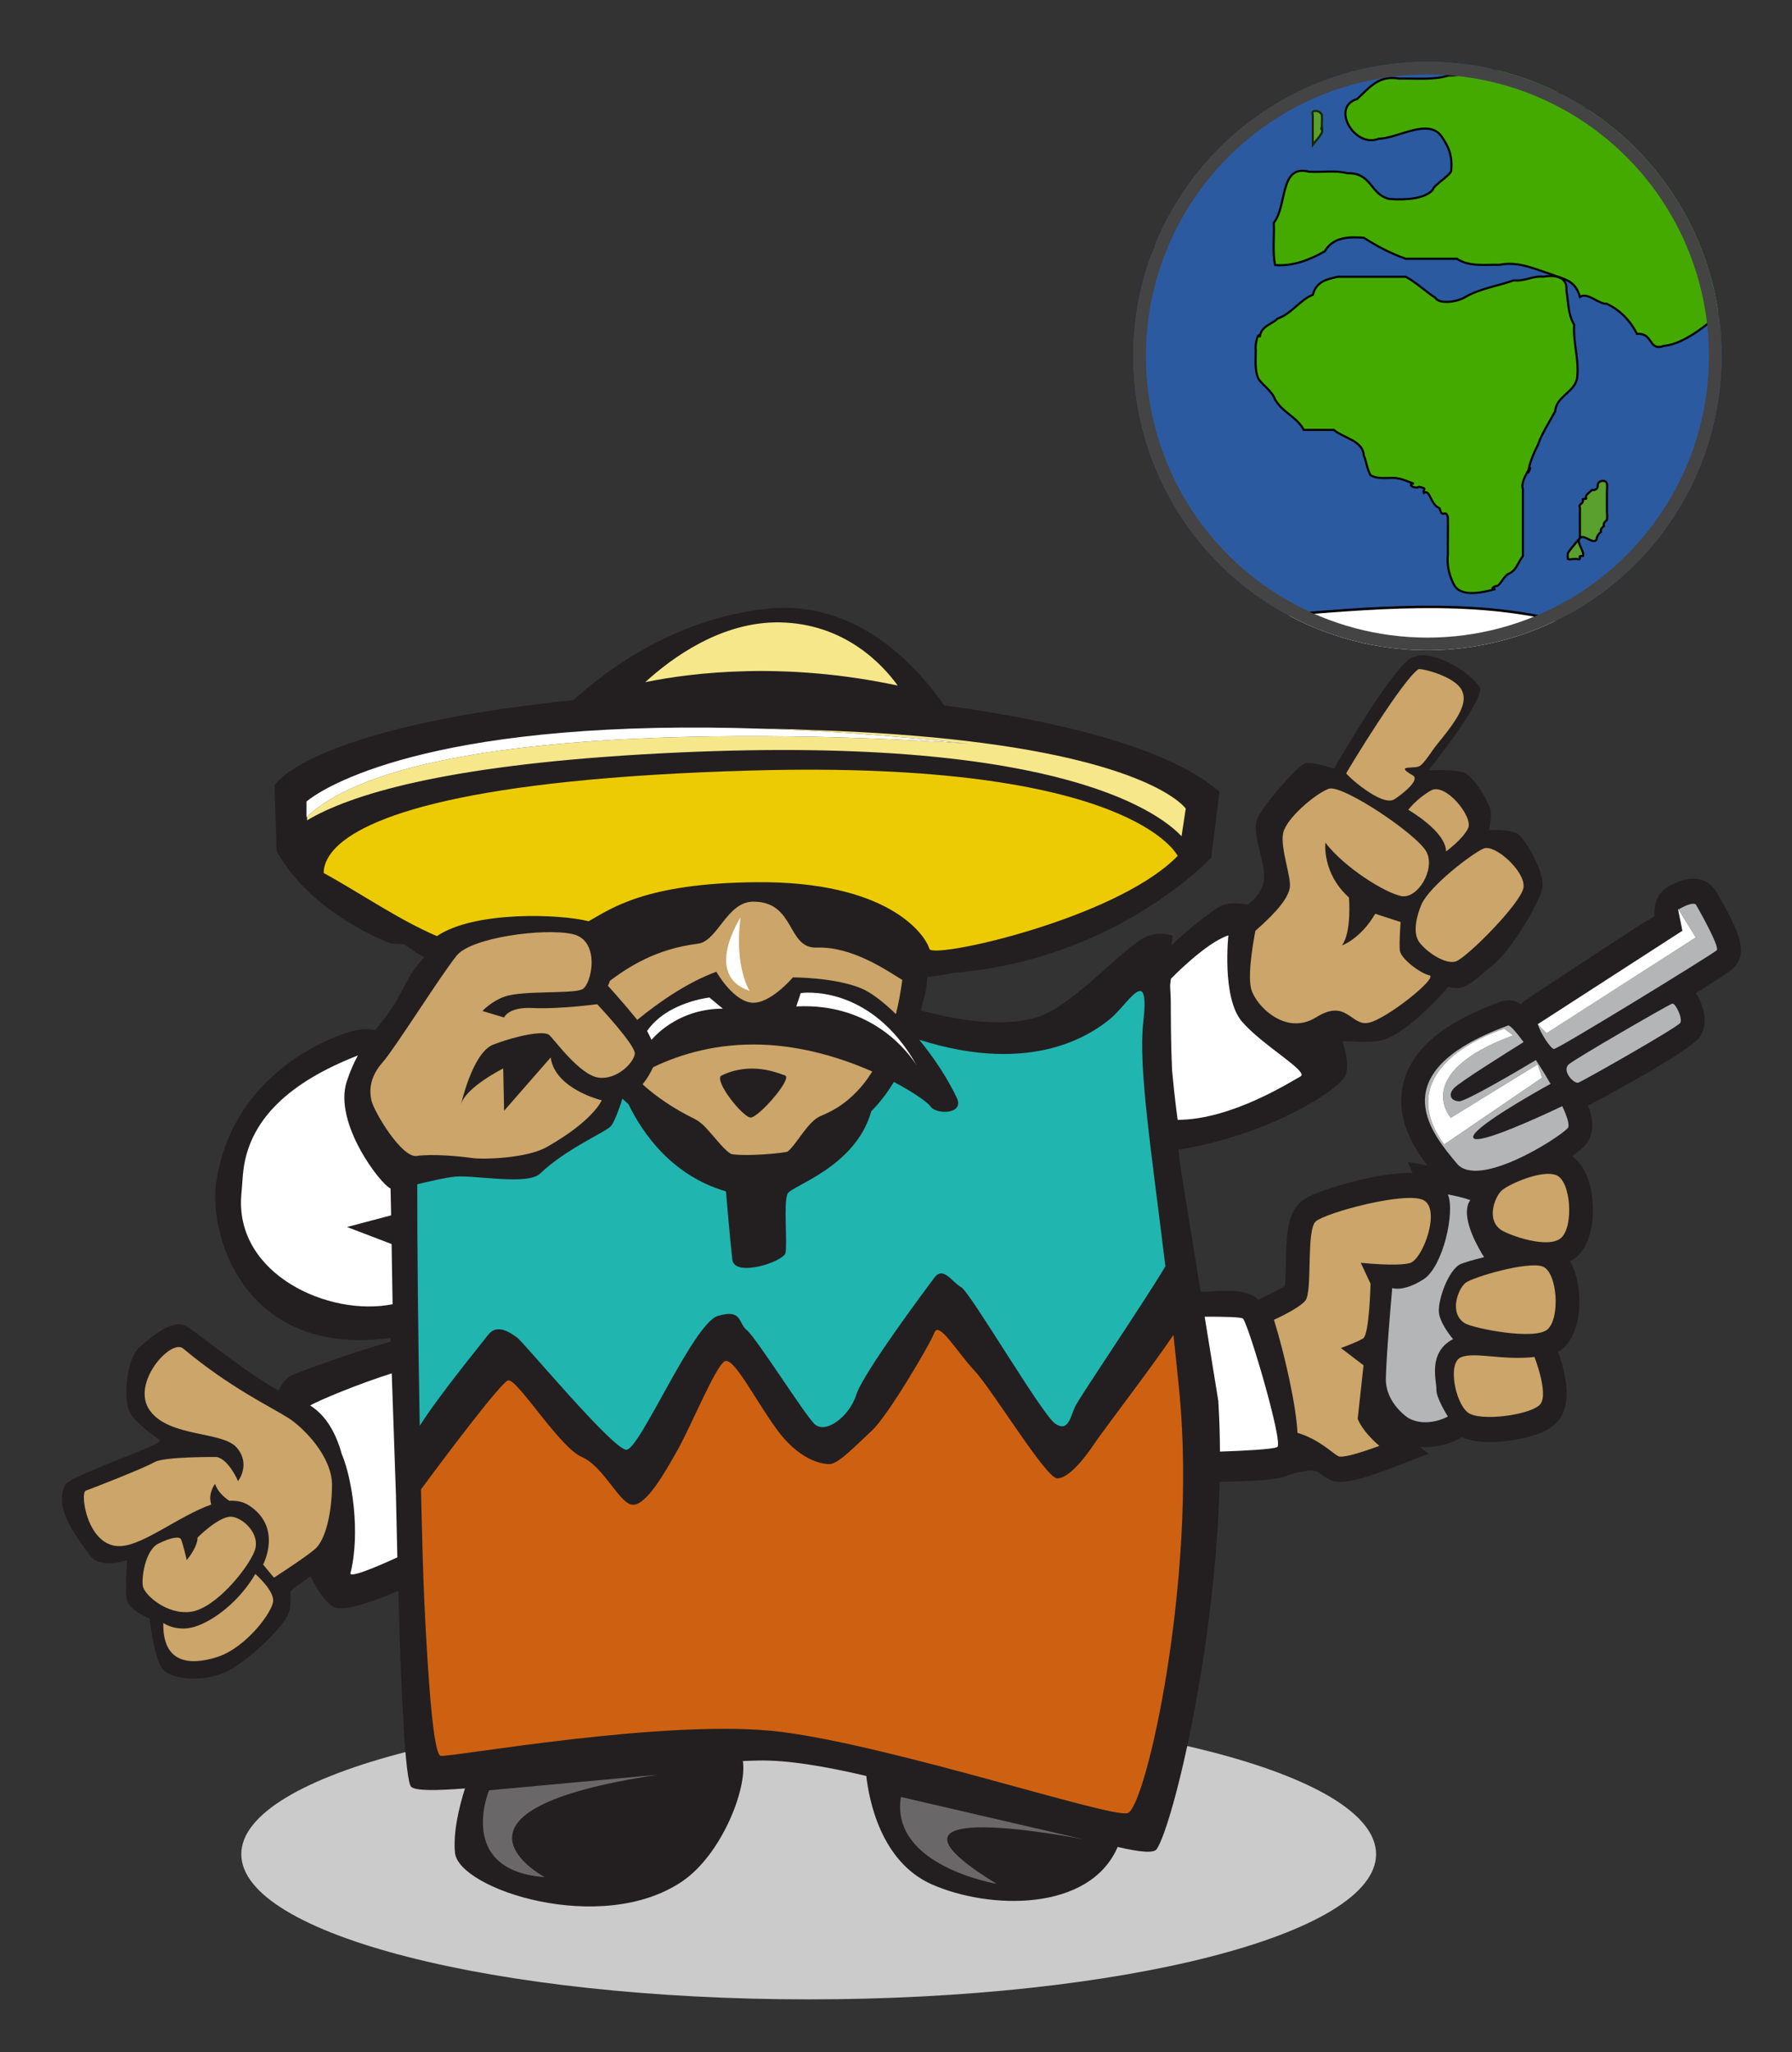 <?xml version="1.0" encoding="UTF-8" standalone="no"?>
<!-- Created with Inkscape (http://www.inkscape.org/) -->

<svg
   xmlns:dc="http://purl.org/dc/elements/1.1/"
   xmlns:cc="http://creativecommons.org/ns#"
   xmlns:rdf="http://www.w3.org/1999/02/22-rdf-syntax-ns#"
   xmlns:svg="http://www.w3.org/2000/svg"
   xmlns="http://www.w3.org/2000/svg"
   xmlns:sodipodi="http://sodipodi.sourceforge.net/DTD/sodipodi-0.dtd"
   xmlns:inkscape="http://www.inkscape.org/namespaces/inkscape"
   viewBox="0 0 145 166"
   version="1.1">
   <rect x="0" y="0" width="145" height="166" fill="#333333" stroke="none"/>
   <path
     d="m 65.434,138.251 c -25.355,0 -45.909,5.258 -45.909,11.742 0,6.486 20.554,11.745 45.909,11.745 25.356,0 45.911,-5.259 45.911,-11.745 0,-6.485 -20.555,-11.742 -45.911,-11.742"
     id="path3057"
     inkscape:connector-curvature="0"
     style="fill:#cccbcc;fill-opacity:1;fill-rule:nonzero;stroke:none" /><g
     id="g3037"
     transform="matrix(1.25,0,0,-1.25,-45.283,211.024)" /><path
     d="m 138.889,72.16 c -0.235,-0.419 -1.19,-1.719 -3.382,-0.699 -0.281,0.13 -0.517,0.268 -0.636,0.343 -0.935,0.599 -1.029,1.617 -1.001,2.295 -0.141,0.111 -0.28,0.216 -0.369,0.271 l -0.03,0.014 c -0.328,0.154 -1.228,0.695 -8.975,5.819 -0.569,0.376 -0.949,0.629 -1.019,0.674 -0.14,0.09 -0.274,0.21 -0.404,0.35 -0.489,-0.295 -1.032,-0.421 -1.666,-0.194 -0.746,0.271 -1.438,0.556 -2.067,0.85 -3.419,1.587 -5.325,3.533 -5.831,5.947 -0.559,2.656 0.806,4.916 1.979,6.445 l -1.574,-0.275 0.381,0.889 c -2.875,-0.1 -7.237,1.365 -8.143,1.786 -0.385,0.179 -0.67,0.354 -0.897,0.55 -1.116,0.965 -1.16,2.757 -1.21,5.026 -0.014,0.548 -0.031,1.314 -0.076,1.77 -0.24,0.158 -0.736,0.453 -1.655,0.88 l -0.495,0.23 c -0.701,-0.651 -1.749,-0.82 -3.987,-0.651 l -0.68,0.024 -1.623,-10.018 c -0.064,-0.509 -0.121,-1 -0.175,-1.481 6.651,-1.07 12.099,-4.23 13.335,-5.729 0.505,-0.608 0.326,-1.81 -0.068,-3.045 0.806,-0.03 1.49,0.133 2.781,0 2.276,-0.23 5.809,-4.418 5.809,-4.418 1.242,0.486 2.034,-0.495 3.57,-1.734 1.534,-1.236 3.64,-4.861 3.986,-6.103 0.343,-1.238 -1.224,-3.849 -1.81,-4.401 -0.584,-0.551 -2.471,-0.421 -2.471,-0.421 0,0 0.18,-0.907 0.145,-1.494 -0.033,-0.586 -1.363,-2.882 -2.199,-3.174 -0.836,-0.29 -2.84,-0.169 -2.84,-0.169 0,0 1.083,-1.353 2.148,-2.86 1.064,-1.508 2.11,-3.171 2.036,-3.791 -0.743,-1.325 -3.97,-3.18 -5.343,-2.524 -1.284,-0.024 -6.494,9.041 -6.494,9.041 0,0 -1.758,-0.613 -2.34,-0.427 -0.581,0.186 -3.322,3.261 -3.857,4.457 -0.534,1.196 0.709,3.555 0.527,4.986 -0.124,0.961 -0.841,1.63 -1.302,1.972 -0.875,-0.164 -1.775,-0.16 -2.304,0.176 -1.28,0.816 -2.768,2.061 -3.876,3.124 0.052,-0.466 0.094,-0.774 0.094,-0.774 0,0 -1.361,-0.552 -2.69,0.386 -2.336,1.653 -5.576,5.326 -8.248,6.189 -2.981,0.963 -7.218,0.071 -9.426,-0.527 0.263,-1.199 0.401,-1.216 0.516,-2.7 0.409,-0.044 1.15,-0.151 2.126,-0.346 13.182,-1.064 20.845,-9.316 20.845,-9.316 l 0.671,-5.336 c -4.282,-3.741 -13.821,-5.831 -22.277,-6.986 -2.42,-3.461 -7.269,-8.599 -14.422,-7.811 -7.378,0.814 -12.886,4.93 -15.579,7.385 -21.446,2.22 -24.181,6.879 -24.181,6.879 l 0.166,5.336 c 2.851,5.157 9.223,7.47 9.223,7.47 l 1.091,0.061 c 0.779,0.552 1.401,0.965 1.64,1.048 -1.185,1.288 -1.397,1.998 -2.224,3.462 -0.547,0.969 -1.149,1.684 -1.746,2.434 -0.326,-0.069 -0.723,-0.104 -1.209,-0.045 -1.561,0.185 -10.641,3.234 -11.731,12.894 -0.289,4.72 2.925,13.584 14.175,12.052 l 0.011,0.304 c -3.03,0.853 -7.481,2.45 -8.14,2.795 -0.319,0.165 -0.64,0.6 -0.936,1.161 -2.981,-1.666 -6.794,-4.881 -7.571,-5.263 -0.932,-0.463 -2.529,0.704 -3.681,1.772 -1.15,1.07 -1.218,4.119 -0.874,5.062 0.343,0.948 2.206,2.21 2.413,2.359 0.206,0.154 0.174,0.223 -0.845,0.685 -1.02,0.466 -6.381,2.43 -6.69,2.984 -1.064,1.924 1.115,4.491 1.962,5.706 0.849,1.219 3.031,0.411 3.031,0.411 0,0 -0.142,2.292 -0.036,3.151 0.104,0.859 1.863,1.595 1.863,1.595 0,0 0.314,2.916 0.941,3.934 0.629,1.014 3.28,1.219 5.096,0.425 1.814,-0.795 4.611,-3.554 5.095,-4.559 0.485,-1.01 0.126,-1.836 0.315,-2.071 0.08,-0.102 0.779,-0.61 1.555,-1.169 0.723,1.383 1.444,2.395 2.062,2.547 0.927,0.226 2.982,-0.474 5.053,-1.359 0.239,8.561 0.568,15.412 1.049,15.849 0.36,0.33 1.986,0.315 4.35,0.128 -0.468,1.472 -0.974,3.539 -0.81,5.206 0.291,2.947 11.865,6.758 18.398,2.305 3.171,-2.163 5.247,-7.459 4.897,-9.725 0.435,-0.021 0.864,-0.033 1.271,-0.043 2.33,-0.048 5.4,0.47 8.717,1.249 0.196,1.791 1.119,6.921 5.298,8.769 4.689,2.069 12.777,2.223 15.041,-3.027 1.774,0.417 2.938,0.535 3.171,0.164 1.361,-2.17 4.754,-16.294 5.081,-29.695 l 0.026,0 c 4.526,-0.095 5.082,-0.349 5.445,-0.517 0,0 1.962,-0.671 2.494,-0.268 0.304,0.231 0.54,0.41 0.818,0.549 0.504,0.255 1.201,0.604 4.793,-0.766 l 3.33,-1.271 -0.704,-0.562 c 1.284,0.119 2.359,-0.265 2.87,-0.504 0.199,-0.09 0.309,-0.155 0.309,-0.155 l 0.204,-0.122 c 2.029,0.869 5.444,0.101 6.589,-0.429 0.56,-0.264 0.983,-0.584 1.284,-0.981 1.065,-1.396 0.58,-3.693 -0.079,-5.498 0.115,-0.07 0.239,-0.13 0.336,-0.211 1.374,-1.167 1.551,-3.516 1.29,-5.174 -0.117,-0.762 -0.347,-1.396 -0.65,-1.935 0.16,-0.091 0.324,-0.176 0.459,-0.291 1.373,-1.169 1.551,-3.518 1.289,-5.178 -0.225,-1.41 -0.784,-2.447 -1.58,-3.039 0.45,-0.324 0.82,-0.625 1.031,-0.858 0.882,-0.98 0.621,-2.265 0.259,-3.23 l 0.036,-0.016 c 0.08,-0.037 8.336,-4.395 9.05,-5.592 0.741,-1.249 0.114,-2.74 -0.365,-3.493 1.611,-1.001 2.821,-1.788 3.05,-2.027 1.204,-1.281 0.505,-2.856 -1.381,-6.149"
     id="path3059"
     inkscape:connector-curvature="0"
     sodipodi:nodetypes="cccccccsccccccccccccccccccccccccccccsccccccccccccccccccccccccccccccccccccccccccccccccccccccccccccccccccccccccccccccccccccccc"
     style="fill:#231f20;fill-opacity:1;fill-rule:nonzero;stroke:none" /><path
     d="m 74.198,86.224 c 0.046,0.083 0.096,0.151 0.141,0.235 0,0 -0.046,-0.086 -0.141,-0.235"
     id="path3061"
     inkscape:connector-curvature="0"
     style="fill:#ffffff;fill-opacity:1;fill-rule:nonzero;stroke:none" /><path
     d="m 95.43,112.637 c -0.155,-1.612 -0.32,-3.151 -0.482,-4.649 -1.772,2.64 -5.633,7.655 -6.334,8.71 -0.902,1.356 -2.167,2.897 -3.069,2.897 -0.905,0 -5.24,-7.152 -6.684,-8.701 -1.449,-1.548 -2.891,-4.059 -3.254,-3.092 -0.363,0.969 -3.793,6.766 -5.059,7.928 -1.262,1.16 -2.708,2.709 -3.429,2.709 -0.724,0 -2.529,-0.384 -4.335,-2.9 -1.806,-2.515 -3.434,-5.804 -4.152,-5.415 -0.725,0.388 -2.711,5.219 -3.795,7.154 -1.083,1.937 -2.529,4.451 -3.615,4.451 -1.081,0 -2.344,-3.096 -4.152,-3.871 -1.806,-0.772 -5.237,-6.379 -5.96,-6.189 -0.581,0.155 -5.248,6.381 -7.045,8.809 0.084,3.765 0.174,7.005 0.266,8.986 0.333,7.086 0.765,12.376 1.311,12.569 0.549,0.193 18.441,-3.09 27.559,-1.934 9.114,1.157 26.574,6.959 28.034,6.576 1.459,-0.386 5.651,-18.953 4.195,-34.038"
     id="path3079"
     inkscape:connector-curvature="0"
     style="fill:#ce6111;fill-opacity:1;fill-rule:nonzero;stroke:none" /><path
     d="m 41.833,108.191 c 0.541,0.388 7.766,9.086 8.851,9.086 1.083,0 5.419,-10.248 7.406,-10.829 1.985,-0.581 1.624,0.581 2.346,1.16 0.724,0.582 4.515,6.576 5.419,7.54 0.902,0.968 2.89,-0.58 3.431,-2.32 0.54,-1.74 5.599,-8.51 6.321,-9.476 0.723,-0.966 1.445,0.389 2.166,0.774 0.724,0.388 6.505,10.253 7.589,11.023 1.084,0.776 1.262,-0.58 1.625,-1.351 0.36,-0.774 5.239,-7.93 7.225,-11.216 0.031,-0.055 0.059,-0.096 0.086,-0.144 -1.16,-9.508 -2.2,-16.129 -1.788,-19.776 0.547,-4.836 -1.274,-1.354 -2.736,-0.194 -1.345,1.07 -6.079,4.594 -15.391,1.644 1.181,1.446 2.28,3.1 3.038,4.702 0.642,1.361 -1.71,1.36 -2.138,0.683 -0.171,-0.271 -1.268,-1.084 -2.956,-1.975 -0.588,0.974 -1.212,1.756 -1.826,2.372 -1.274,4.543 -6.469,6.025 -6.773,6.666 -0.344,0.729 0,4.063 -0.171,4.794 -0.173,0.729 -4.129,2.008 -4.301,0.545 -0.171,-1.458 -0.516,-5.522 -0.516,-5.522 -4.402,-1.286 -6.758,-4.73 -7.884,-7.05 -0.169,-0.149 -0.33,-0.299 -0.49,-0.45 -0.145,0.45 -0.596,1.814 -0.93,2.214 -0.398,0.481 -3.616,1.818 -5.736,3.85 -1.004,0.962 -5.311,0.102 -6.85,0.241 -0.812,0.074 -2.022,0.369 -3.086,0.618 -0.011,4.574 0.072,12.385 0.2,19.535 1.689,-2.636 4.96,-6.59 5.522,-7.34 0.721,-0.964 1.806,-0.191 2.346,0.197"
     id="path3081"
     inkscape:connector-curvature="0"
     style="fill:#21b5b0;fill-opacity:1;fill-rule:nonzero;stroke:none" /><path
     d="m 44.075,151.852 c 0,0 -10.089,-5.405 9.186,-8.286 l -13.69,1.26 c 0,0 -2.703,6.486 4.504,7.026"
     id="path3083"
     inkscape:connector-curvature="0"
     style="fill:#696767;fill-opacity:1;fill-rule:nonzero;stroke:none" /><path
     d="m 80.643,152.392 c -12.069,-7.386 7.026,-3.601 7.026,-3.601 l -14.771,-3.425 c -0.9,5.584 7.745,7.026 7.745,7.026"
     id="path3085"
     inkscape:connector-curvature="0"
     style="fill:#696767;fill-opacity:1;fill-rule:nonzero;stroke:none" /><path
     d="m 20.659,127.327 c -1.11,1.895 -2.851,3.447 -4.54,4.14 -1.689,0.7 -2.904,-0.174 -2.904,-0.174 -0.07,3.215 2.071,3.486 4.38,2.745 2.306,-0.74 4.519,-3.685 4.51,-4.577 -0.01,-0.894 -1.446,-2.134 -1.446,-2.134"
     id="path3087"
     inkscape:connector-curvature="0"
     style="fill:#cba569;fill-opacity:1;fill-rule:nonzero;stroke:none" /><path
     d="m 15.424,130.387 c 1.974,-0.246 4.582,-3.431 5.162,-4.881 0.58,-1.449 -1.044,-2.829 -1.94,-2.812 -1.016,0.026 -2.66,1.684 -2.66,1.684 -0.005,0.818 -0.875,1.823 -0.875,1.823 0,0 -0.343,-1.461 -0.468,-1.686 -0.121,-0.231 -0.767,-0.171 -1.835,0.36 -1.065,0.531 -1.389,2.821 -1.238,3.475 0.147,0.655 1.877,2.286 3.853,2.039"
     id="path3089"
     inkscape:connector-curvature="0"
     style="fill:#cba569;fill-opacity:1;fill-rule:nonzero;stroke:none" /><path
     d="m 23.358,114.725 c -1.376,-0.886 -4.721,-2.444 -8.539,-5.638 -0.989,-0.83 -4.279,2.842 -2.688,5.025 1.589,2.186 5.881,1.645 7.035,3.005 1.153,1.357 0.094,2.695 0.094,2.695 0,0 -0.71,-1.702 -1.705,-1.948 0,0 -4.285,-0.045 -5.064,0.42 -0.78,0.46 -5.051,2.132 -5.549,2.302 -0.501,0.175 0.134,4.641 2.846,4.486 1.874,-0.11 4.781,-2.486 7.309,-3.36 -0.305,-0.891 0.304,-1.683 0.304,-1.683 0.199,0.64 0.749,1.106 1.149,1.376 0.579,-0.026 1.117,0.068 1.589,0.372 2.755,1.784 1.151,4.785 1.151,4.785 l 0.875,1.064 c 0,0 2.611,-1.683 3.336,-2.325 0.815,-0.72 1.345,-2.801 1.363,-5.153 0.015,-2.349 -2.336,-4.668 -3.506,-5.426"
     id="path3091"
     inkscape:connector-curvature="0"
     style="fill:#cba569;fill-opacity:1;fill-rule:nonzero;stroke:none" /><path
     d="m 27.664,117.661 c 0.006,0.014 0.016,0.024 0.022,0.04 0.786,1.903 1.498,6.228 0.674,9.552 -0.096,0.395 1.741,-0.329 3.792,-1.27 -0.041,-1.671 -0.08,-3.382 -0.116,-5.109 l -0.338,-9.775 c -2.462,0.765 -5.907,2.175 -6.601,2.599 1.311,0.818 2.115,2.297 2.566,3.963"
     id="path3093"
     inkscape:connector-curvature="0"
     style="fill:#ffffff;fill-opacity:1;fill-rule:nonzero;stroke:none" /><path
     d="m 115.017,73.169 c -0.307,0.713 -0.791,2.245 -0.161,3.069 0.631,0.825 2.083,1.778 2.92,1.544 0.841,-0.234 5.298,-4.704 5.495,-5.975 0.206,-1.27 -2.295,-3.541 -3.214,-3.167 -0.917,0.376 -4.397,3.041 -5.04,4.53"
     id="path3095"
     inkscape:connector-curvature="0"
     style="fill:#cba569;fill-opacity:1;fill-rule:nonzero;stroke:none" /><path
     d="m 117.007,68.875 c 0,0 1.361,-0.98 1.788,-1.885 0.429,-0.905 -1.845,-3.725 -3.018,-3.04 -1.183,0.685 -1.827,1.561 -1.827,1.561 0,0 3.035,1.726 3.058,3.364"
     id="path3097"
     inkscape:connector-curvature="0"
     style="fill:#cba569;fill-opacity:1;fill-rule:nonzero;stroke:none" /><path
     d="m 114.803,54.121 c -1.236,0.725 -5.789,8.241 -5.87,8.431 -0.045,0.096 2.86,2.754 3.89,2.107 0.548,-0.345 2.141,-1.559 1.493,-1.933 -1.55,-0.893 0.138,-0.489 0.564,-0.762 0.426,-0.273 0.965,-1.225 1.424,-1.78 1.835,-2.219 2.477,-3.397 1.958,-4.384 -0.519,-0.987 -2.799,-1.662 -3.457,-1.679 z"
     id="path3099"
     inkscape:connector-curvature="0"
     sodipodi:nodetypes="ccssscsc"
     style="fill:#cba569;fill-opacity:1;fill-rule:nonzero;stroke:none" /><path
     d="m 94.839,86.582 c 0.201,2.24 0.45,4.007 0.45,4.007 4.374,0 9.209,-3.124 9.938,-3.509 0.731,-0.387 -3.099,-2.515 -4.742,-4.449 -1.639,-1.934 -1.09,-6.963 -1.09,-6.963 -1.826,0.58 -4.651,3.51 -4.651,3.51 -0.029,0.182 -0.048,0.385 -0.065,0.586 0.006,0.128 0.009,0.256 0.02,0.381 0.08,0.84 -0.014,3.004 0.141,6.435"
     id="path3101"
     inkscape:connector-curvature="0"
     style="fill:#ffffff;fill-opacity:1;fill-rule:nonzero;stroke:none" /><path
     d="m 106.49,82.297 c 2.494,-1.554 2.808,0.748 4.261,0.439 1.45,-0.307 5.665,-3.667 4.906,-3.837 -0.762,-0.17 -2.314,-1.359 -2.388,-2.006 -0.07,-0.649 0.062,-2.305 0.062,-2.305 l -2.055,-0.669 c -1.201,2.05 -2.695,2.562 -2.695,2.562 0.81,-1.084 0.57,-3.879 0.57,-3.879 -2.195,-1.964 -1.909,-4.429 -1.909,-4.429 1.587,2.041 4.772,4.013 6.109,4.31 1.329,0.295 2.799,-2.118 2.089,-3.54 -0.713,-1.424 -6.854,-5.529 -7.928,-5.136 -1.071,0.396 -3.451,2.394 -3.69,3.604 -0.242,1.212 0.7,3.611 0.539,4.42 -0.159,0.809 -0.904,1.814 -2.78,3.469 0,0 -0.682,3.33 -0.35,4.668 0.329,1.337 2.766,3.881 5.258,2.33"
     id="path3103"
     inkscape:connector-curvature="0"
     style="fill:#cba569;fill-opacity:1;fill-rule:nonzero;stroke:none" /><path
     d="m 117.574,108.322 c 0,0 -0.881,-0.995 -1.116,-1.961 -0.233,-0.96 0.731,-3.688 1.748,-4.112 0.305,-0.131 1.012,-0.339 1.879,-0.55 -0.355,-0.571 -1.808,-2.93 -1.271,-4.336 0.034,-0.084 0.09,-0.179 0.156,-0.279 -0.6,-0.221 -1.329,-0.371 -1.816,-0.456 0.604,1.406 -0.399,5.856 -1.968,6.861 -1.646,1.053 -2.535,0.708 -2.535,0.708 0,0 -0.47,5.249 -0.515,7.298 -0.046,2.042 1.836,3.226 1.836,3.226 1.524,0.821 3.184,-0.132 3.184,-0.132 0,0 -0.958,-1.496 -0.93,-2.183 0.031,-0.685 -0.744,-2.969 1.349,-4.082"
     id="path3105"
     inkscape:connector-curvature="0"
     style="fill:#b3b5b7;fill-opacity:1;fill-rule:nonzero;stroke:none" /><path
     d="m 125.918,95.061 c -1.199,-0.454 -3.805,0.736 -4.375,1.216 -0.568,0.471 -1.349,2.419 -0.041,3.244 0.639,0.404 3.739,1.535 4.8,0.632 1.058,-0.901 0.818,-4.641 -0.384,-5.092"
     id="path3107"
     inkscape:connector-curvature="0"
     style="fill:#cba569;fill-opacity:1;fill-rule:nonzero;stroke:none" /><path
     d="m 124.823,102.456 c -1.202,-0.454 -5.694,0.864 -6.261,1.337 -0.568,0.476 -1.349,2.42 -0.039,3.249 0.634,0.403 5.62,1.406 6.683,0.507 1.059,-0.9 0.818,-4.64 -0.383,-5.094"
     id="path3109"
     inkscape:connector-curvature="0"
     style="fill:#cba569;fill-opacity:1;fill-rule:nonzero;stroke:none" /><path
     d="m 118.205,109.801 c -1.089,0.48 -0.453,3.626 0.535,4.442 0.986,0.81 5.25,0.201 5.907,-0.667 0.661,-0.868 -0.485,-3.805 -0.485,-3.805 -2.554,0.301 -4.864,-0.444 -5.957,0.03"
     id="path3111"
     inkscape:connector-curvature="0"
     style="fill:#cba569;fill-opacity:1;fill-rule:nonzero;stroke:none" /><path
     d="m 109.857,114.782 0.474,-4.336 -1.833,-1.399 c 0,0 1.292,-0.458 1.799,-0.776 0.51,-0.329 0.6,-4.424 0.6,-4.424 l -0.79,-1.695 c 0,0 2.945,0.319 3.985,0.02 1.039,-0.301 2.53,-4.37 1.08,-5.091 -1.45,-0.725 -7.893,1.018 -8.701,1.72 -0.81,0.7 -0.242,5.653 -0.848,6.409 -0.422,0.526 -1.764,1.194 -2.54,1.556 0.889,2.869 1.811,7.013 1.9,9.145 1.712,0.494 2.861,1.666 3.306,1.891 0.482,0.241 3.324,-0.841 3.324,-0.841 0,0 -1.27,-1.021 -1.756,-2.179"
     id="path3113"
     inkscape:connector-curvature="0"
     style="fill:#cba569;fill-opacity:1;fill-rule:nonzero;stroke:none" /><path
     d="m 98.714,117.426 c 1.76,-0.058 4.336,-0.181 4.64,-0.371 0.505,-0.328 -2.328,-9.895 -2.775,-10.381 -0.124,-0.133 -1.546,-0.166 -3.103,-0.159 l 1.101,6.797 c 0.086,1.346 0.13,2.721 0.136,4.114"
     id="path3115"
     inkscape:connector-curvature="0"
     style="fill:#ffffff;fill-opacity:1;fill-rule:nonzero;stroke:none" /><path
     d="m 116.853,92.585 c -4.685,-6.486 4.864,-9.367 4.864,-9.367 l 0.72,0.54 c -8.286,3.062 -5.044,6.665 -5.044,6.665 l 7.025,-4.324 0.361,1.081 -7.926,5.405 z m 2.359,-0.546 c -0.299,-0.681 4.921,-3.627 6.249,-4.36 -0.371,-0.649 -0.777,-1.308 -1.181,-1.925 -1.565,0.932 -5.696,3.364 -6.221,3.337 -0.645,-0.031 -0.924,-0.517 -0.404,-1.074 0.435,-0.466 4.348,-2.92 5.625,-3.717 -0.614,-0.836 -1.107,-1.394 -1.258,-1.34 -10.661,3.901 -5.875,9.039 -4.147,11.156 1.731,2.119 8.27,-2.066 8.977,-2.854 0.184,-0.204 -0.026,-0.891 -0.44,-1.78 -1.472,0.701 -6.906,3.234 -7.2,2.556"
     id="path3117"
     inkscape:connector-curvature="0"
     style="fill:#b3b5b7;fill-opacity:1;fill-rule:nonzero;stroke:none" /><path
     d="m 135.289,81.192 c -0.584,0.263 -7.681,4.362 -8.329,4.889 -0.645,0.524 0.396,1.615 0.75,1.499 0.352,-0.113 8.041,-4.478 8.251,-4.838 0.214,-0.359 -0.411,-1.667 -0.672,-1.55"
     id="path3119"
     inkscape:connector-curvature="0"
     style="fill:#b3b5b7;fill-opacity:1;fill-rule:nonzero;stroke:none" /><path
     d="m 137.248,73.215 c -0.185,-0.328 -1.151,0.181 -1.381,0.329 -0.015,0.01 -0.022,0.035 -0.034,0.051 l 1.376,2.236 -12.07,7.746 -0.688,-0.689 c 0.14,0.598 1.022,1.956 1.288,1.97 0.325,0.015 12.91,-7.707 13.172,-7.986 0.26,-0.278 -1.474,-3.331 -1.664,-3.658"
     id="path3121"
     inkscape:connector-curvature="0"
     style="fill:#b3b5b7;fill-opacity:1;fill-rule:nonzero;stroke:none" /><path
     d="m 137.209,75.831 -1.376,-2.236 -0.065,-0.106 0.033,0.168 0.329,1.635 -11.69,7.551 -0.021,0.014 0.034,0.033 0.688,0.689 12.07,-7.746"
     id="path3123"
     inkscape:connector-curvature="0"
     style="fill:#ffffff;fill-opacity:1;fill-rule:nonzero;stroke:none" /><path
     d="m 124.418,86.099 -7.025,4.324 c 0,0 -3.243,-3.603 5.044,-6.665 l -0.72,-0.54 c 0,0 -9.549,2.881 -4.864,9.367 l 7.926,-5.405 -0.361,-1.081"
     id="path3125"
     inkscape:connector-curvature="0"
     style="fill:#ffffff;fill-opacity:1;fill-rule:nonzero;stroke:none" /><path
     d="M 58.487,81.596 57.405,80.695 c 0,0 -3.422,0.36 -5.044,2.701 l 0.36,0.721 c 0,0 1.981,-2.521 5.765,-2.521"
     id="path3127"
     inkscape:connector-curvature="0"
     style="fill:#ffffff;fill-opacity:1;fill-rule:nonzero;stroke:none" /><path
     d="M 74.198,86.224 C 70.415,79.47 64.792,80.335 64.792,80.335 l -0.361,1.08 c 6.14,-0.314 9.115,3.771 9.768,4.809"
     id="path3129"
     inkscape:connector-curvature="0"
     style="fill:#ffffff;fill-opacity:1;fill-rule:nonzero;stroke:none" /><path
     d="m 58.39,87 c 2.353,-1.134 4.491,-0.225 5.131,0 0.641,0.229 -2.138,3.402 -2.779,3.402 -0.642,0 -3.055,-3.063 -2.353,-3.402 z m -2.172,3.522 c 0.618,0.322 0.976,0.799 1.413,1.286 0.416,0.485 0.838,0.99 1.173,1.284 0.223,0.201 0.393,0.276 0.399,0.269 0.199,0.04 0.652,0.072 1.161,0.071 1.2,0.005 2.869,-0.15 3.346,-0.264 l 0,-0.001 c 0.021,-0.011 0.065,-0.044 0.119,-0.095 0.11,-0.1 0.26,-0.271 0.425,-0.477 0.33,-0.416 0.696,-0.96 1.097,-1.438 0.274,-0.315 0.546,-0.621 0.983,-0.844 0.306,-0.145 0.729,-0.295 1.36,-0.68 0.616,-0.381 1.376,-0.967 2.144,-1.904 0.249,-0.305 0.499,-0.662 0.745,-1.048 -2.445,-1.078 -5.611,-2.069 -8.984,-2.176 -3.554,-0.115 -6.504,0.744 -8.754,1.83 -0.214,0.464 -0.5,0.958 -0.851,1.383 1.115,1 2.489,1.958 4.225,2.804"
     id="path3131"
     inkscape:connector-curvature="0"
     style="fill:#cba569;fill-opacity:1;fill-rule:nonzero;stroke:none" /><path
     d="m 49.35,79.342 c -0.044,0.152 -0.095,0.292 -0.163,0.399 0,0 1.26,1.377 2.375,2.764 1.923,-1.574 4.175,-3.081 6.4,-3.896 0,0 1.281,2.269 2.78,2.494 1.497,0.229 3.42,-2.04 3.42,-2.04 0,0 3.421,-0.001 5.561,0.905 0.769,0.329 1.749,1.074 2.77,2.069 0.21,-0.828 0.38,-1.754 0.517,-2.763 -1.489,-0.931 -4.156,-2.715 -6.924,-2.619 -2.436,0.084 -1.71,-3.717 -5.131,-3.717 -2.15,0 -2.873,3.203 -4.491,3.404 -3.43,0.422 -5.679,1.927 -7.115,3.001"
     id="path3133"
     inkscape:connector-curvature="0"
     style="fill:#cba569;fill-opacity:1;fill-rule:nonzero;stroke:none" /><path
     d="m 60.648,80.154 c 0,0 -1.262,-1.981 -0.721,-5.944 0,0 -3.061,4.683 0.721,5.944"
     id="path3135"
     inkscape:connector-curvature="0"
     style="fill:#ffffff;fill-opacity:1;fill-rule:nonzero;stroke:none" /><path
     d="m 38.183,93.676 c 0.999,0.141 4.469,0.013 6.043,-0.877 3.815,-2.158 4.461,-3.79 4.461,-3.79 0,0 -3.777,-0.9 -4.129,-3.465 l -3.768,4.31 -0.072,-3.422 c 0,0 -3.071,1.537 -3.417,2.922 0,0 0.931,-4.187 2.594,-4.842 1.662,-0.655 4.099,-1.202 4.551,-0.78 0.459,0.426 2.469,3.226 3.969,3.44 1.496,0.214 2.861,-1.204 2.95,-1.911 0.09,-0.706 -3.044,-4.025 -3.044,-4.025 0,0 -3.17,0.417 -5.189,0.309 -2.018,-0.109 -2.344,0.766 -2.344,0.766 l -1.748,-0.526 c 0,0 0.695,-0.776 1.793,-1.165 1.426,-0.507 5.382,-0.211 6.249,-0.573 0.797,-0.331 1.556,-3.976 -0.749,-4.484 -2.305,-0.51 -8.159,0.269 -9.36,1.715 -1.196,1.442 -5.021,7.54 -6.009,8.656 -0.988,1.115 -1.12,2.175 -0.904,3.104 0.22,0.929 2.455,4.661 3.664,4.474 1.21,-0.185 3.463,0.022 4.459,0.165"
     id="path3137"
     inkscape:connector-curvature="0"
     style="fill:#cba569;fill-opacity:1;fill-rule:nonzero;stroke:none" /><path
     d="m 31.685,100.636 -3.607,-1.377 3.569,-0.944 c -0.016,-0.805 -0.03,-1.532 -0.045,-2.176 -0.79,-0.304 -4.634,-5.288 -3.546,-8.646 0.274,-0.839 0.578,-1.521 0.901,-2.111 -5.369,2.092 -8.947,5.133 -9.305,9.693 -0.052,0.654 -0.095,1.204 -0.133,1.682 -0.454,6.354 7.107,9.78 12.248,8.749 -0.028,-1.75 -0.054,-3.393 -0.081,-4.869"
     id="path3139"
     inkscape:connector-curvature="0"
     style="fill:#ffffff;fill-opacity:1;fill-rule:nonzero;stroke:none" /><path
     d="m 60.833,62.331 c -23.083,0.647 -31.451,3.725 -33.835,6.433 -0.576,0.654 -0.807,1.289 -0.807,1.859 2.716,1.47 6.111,3.812 9.162,5.103 3.053,-2.066 10.016,-1.788 12.274,-1.201 1.805,-1.008 4.545,-3.076 13.543,-3.16 10.693,-0.102 13.694,4.234 14.034,5.396 0.236,0.807 13.771,-2.135 19.305,-6.799 0.28,-0.235 0.546,-0.475 0.782,-0.72 0,0 -3.645,-7.774 -34.457,-6.91"
     id="path3141"
     inkscape:connector-curvature="0"
     style="fill:#edcb04;fill-opacity:1;fill-rule:nonzero;stroke:none" /><path
     d="m 72.639,55.459 c -1.189,-1.653 -4.242,-5.005 -9.513,-5.11 -4.766,-0.094 -8.814,2.908 -10.916,4.835 3.863,-0.791 11.31,-1.677 20.429,0.275"
     id="path3143"
     inkscape:connector-curvature="0"
     style="fill:#f7e78b;fill-opacity:1;fill-rule:nonzero;stroke:none" /><path
     d="m 61.793,58.952 c 4.885,0.165 10.352,0.539 16.509,1.206 0,0 -43.636,-3.411 -53.454,5.904 0,0.096 0,0.2 0,0.296 3.46,-2.053 10.943,-4.383 27.122,-5.332 32.851,-1.93 41.674,4.545 43.635,6.621 l 0.34,-2.234 c 0,0 -2.466,-3.674 -17.811,-5.481 -3.48,-0.411 -7.619,-0.726 -12.547,-0.88 -1.284,-0.065 -2.544,-0.091 -3.794,-0.1"
     id="path3145"
     inkscape:connector-curvature="0"
     style="fill:#f7e78b;fill-opacity:1;fill-rule:nonzero;stroke:none" /><path
     d="m 78.302,60.159 c -6.156,-0.667 -11.624,-1.041 -16.509,-1.206 -3.143,-0.106 -6.037,-0.124 -8.697,-0.069 -22.251,0.468 -28.296,5.957 -28.296,5.957 l 0,1.262 c 0.015,-0.015 0.034,-0.026 0.049,-0.041 9.818,-9.315 53.454,-5.904 53.454,-5.904"
     id="path3147"
     inkscape:connector-curvature="0"
     style="fill:#ffffff;fill-opacity:1;fill-rule:nonzero;stroke:none" /><!-- Spinning World --><defs
     id="defs47"><clipPath
       id="clip"><ellipse
         cx="150"
         cy="205"
         id="ellipse50"
         rx="140"
         ry="140"
         sodipodi:cx="150"
         sodipodi:cy="205"
         sodipodi:rx="140"
         sodipodi:ry="140"
         style="fill:none;stroke:#444444" /></clipPath></defs><g
     id="g52"
     transform="translate(90,-6.05)"><g
       clip-path="url(#clip)"
       id="g54"
       transform="scale(0.17,0.17)"><g
         id="layer1"
         transform="translate(50,200)"><rect
           height="280"
           id="rect7941"
           style="fill:#2c5aa0;fill-opacity:1;stroke:none"
           width="1088.571"
           x="-208.844"
           y="-136.986" /><path
           d="m -364.558,143.014 c 26.881,-0.682 39.396,-13.612 68.092,-10 35.945,0.268 73.148,-2.915 106.465,8.571 39.698,1.058 79.46,-1.659 118.46,-5.396 24.259,-7.886 66.757,-3.195 97.285,-7.461 46.231,-3.731 94.848,-8.76 139.253,2.857 56.589,2.892 113.775,0.794 170.634,1.429 23.957,-1.928 56.153,-10.943 74.53,2.857 9.948,4.675 52.899,8.2 25.497,12.857 -186.164,3.485 -373.075,-0.006 -559.497,1.884 -55.121,1.569 -109.379,21.293 -162.266,28.116 -19.962,-19.783 -47.279,-24.096 -72.569,-28.571 -1.961,-2.381 -3.923,-4.762 -5.884,-7.143 z"
           id="path7943"
           style="fill:#ffffff;stroke:#000000;stroke-width:1.172px;stroke-linecap:butt;stroke-linejoin:miter;stroke-opacity:1"
           inkscape:connector-curvature="0" /><path
           d="m 467.853,142.377 c 26.881,-0.682 39.396,-13.612 68.092,-10 35.945,0.268 73.148,-2.915 106.465,8.571 39.698,1.058 79.46,-1.659 118.46,-5.396 24.259,-7.886 66.757,-3.195 97.285,-7.461 46.231,-3.731 94.848,-8.76 139.253,2.857 56.589,2.892 113.775,0.794 170.634,1.429 23.957,-1.928 56.153,-10.943 74.53,2.857 9.948,4.675 52.899,8.2 25.497,12.857 -186.164,3.485 -373.075,-0.006 -559.497,1.884 -55.121,1.569 -109.379,21.293 -162.266,28.116 -19.962,-19.783 -47.279,-24.096 -72.569,-28.571 -1.961,-2.381 -3.923,-4.762 -5.884,-7.143 z"
           id="path7943-0"
           style="fill:#ffffff;stroke:#000000;stroke-width:1.172px;stroke-linecap:butt;stroke-linejoin:miter;stroke-opacity:1"
           inkscape:connector-curvature="0" /><path
           d="m -158.844,-99.843 c -8.008,0.981 -15.487,3.902 -20.853,10.71 -3.144,3.416 -3.711,10.301 -5.311,9.26 -2.791,9.756 -2.302,21.845 8.307,25.744 2.025,2.697 5.192,1.763 3.571,4.286 4.647,3.141 9.074,5.936 9.799,8.281 0.987,-0.303 -0.402,9.595 -4.63,10.962 -4.495,2.541 -3.592,4.846 -6.598,6.471 0.425,4.531 -1.087,9.941 1.382,13.605 4.502,0.409 5.666,9.122 13.699,6.477 6.414,1.168 14.099,-2.461 14.36,-0.178 1.333,6.023 0.222,12.506 0.558,18.668 -4.216,3.43 -6.566,11.186 -12.143,15.714 -5.121,6.926 -9.878,13.635 -10.714,22.857 1.364,9.859 -4.883,19.466 -11.954,25.262 -4.039,7.915 -7.212,16.185 -9.475,24.738 -2.973,5.709 -0.77,12.968 6.849,12.857 9.177,-0.024 18.421,0.037 27.54,-0.007 3.932,-4.515 10.415,-2.065 14.501,-7.373 7.657,-4.201 16.111,-6.72 21.11,-14.049 6.744,-5.629 10.268,-16.146 15.988,-21.629 0.554,-2.729 2.68,-10.872 4.012,-15.514 4.999,-7.582 13.397,-12.921 18.571,-20 7.1,-1.146 7.219,-11.933 3.977,-16.736 -6.667,-6.968 -10.439,-16.107 -17.501,-22.615 -3.776,-1.444 -8.519,-0.265 -12.696,-0.649 -4.476,-1.067 -6.891,6.132 -2.025,0.905 5.475,-2.01 9.866,-6.299 12.531,-9.477 3.182,-4.32 9.043,-4.507 14.245,-4.286 3.574,-0.82 17.338,-2.302 15.755,-1.429 -4.911,2.174 7.26,-0.144 2.734,5.932 2.305,1.62 5.918,1.586 6.551,6.211 4.486,7.358 5.736,-5.291 5.662,-9.307 5.635,-5.966 3.532,-11.973 8.624,-17.835 3.108,-5.884 11.093,-9.175 12.143,-15 -2.663,-7.624 -11.634,-14.4 -15.78,-20.018 -6.714,-5.2 0.734,-12.709 7.482,-11.411 5.47,-0.189 11.628,0.918 16.141,-2.176 5.502,0.969 9.46,-9.222 4.266,-11.694 -0.885,-4.672 -7.739,-4.337 -12.11,-7.559 -7.132,-0.003 -14.296,-0.003 -21.429,0 -4.571,3.686 -10.243,2.79 -15.694,2.857 -9.054,-0.008 -18.118,0.012 -27.163,0 -9.038,-3.697 -17.875,-6.875 -27.143,-8.571 -3.804,0.016 -7.661,-0.022 -11.429,0 2.34,5.031 -10.649,1.098 -14.286,4.286 -6.556,-0.011 4.007,0.134 -2.81,1.202 -2.846,0.62 -5.742,0.273 -8.619,0.226 z"
           id="path7974"
           style="fill:#44aa00;stroke:#000000;stroke-width:1px;stroke-linecap:butt;stroke-linejoin:miter;stroke-opacity:1"
           inkscape:connector-curvature="0" /><path
           d="m 55.442,40.157 c -4.76,-0.006 -9.54,0.008 -14.286,0 -3.276,-6.201 -9.778,-8.018 -13.571,-14.286 -1.71,-4.552 -5.902,-6.804 -7.95,-9.933 -1.943,-3.959 -1.325,-9.136 -1.336,-13.954 -0.436,-2.665 1.318,-9.372 1.937,-5.905 0.184,-5.396 6.745,-6.62 8.368,-8.892 6.443,-2.002 10.826,-9.026 16.837,-11.316 1.696,-6.27 6.394,-7.353 11.86,-8.571 10.807,8.8e-4 21.626,-0.001 32.425,0 4.848,2.614 10.515,7.85 13.968,9.905 1.848,3.401 10.968,2.069 14.654,-0.465 7.004,-3.927 15.23,-5.07 22.787,-7.75 5.367,0.534 8.921,-2.247 14.15,-1.72 5.585,-1.035 11.55,0.161 10.836,6.473 0.966,5.278 0.664,11.319 3.719,16.392 -0.588,8.512 2.384,16.247 1.452,24.912 -0.691,7.006 -10.093,9.051 -10.458,16.185 -2.846,5.322 -6.405,10.624 -8.251,16.069 -1.998,3.824 -4.128,8.861 -4.72,13.418 3.904,-7.301 -4.257,4.107 -2.423,7.446 -0.013,10.664 0.018,21.334 0,31.993 -2.768,3.733 -2.985,6.964 -7.241,8.67 -2.543,2.128 -3.243,4.63 -4.92,5.536 -2.177,0.116 -3.468,2.097 -0.865,1.495 -5.979,1.614 -16.486,4.26 -19.83,-2.13 -2.147,-4.253 -3.425,-8.914 -2.857,-14.302 -0.062,-5.947 0.107,-11.9 0,-17.84 -1.341,-4.081 -2.572,1.245 -3.899,-4.097 -4.644,-1.953 -4.534,-9.423 -7.53,-7.331 -0.717,-1.856 2.164,-1.999 -2.296,-2.936 -1.921,1.325 -6.048,-1.304 -2.531,-1.494 -3.843,-1.367 -6.923,-3.061 -11.186,-2.713 -3.362,0.104 -6.801,0.233 -9.396,-1.316 -1.716,-3.171 -1.969,-6.744 -3.166,-9.295 -0.37,-7.228 -9.576,-8.285 -14.282,-12.246 z"
           id="path7976"
           style="fill:#44aa00;stroke:#000000;stroke-width:1px;stroke-linecap:butt;stroke-linejoin:miter;stroke-opacity:1"
           inkscape:connector-curvature="0" /><path
           d="m 172.585,91.585 c -0.006,-4.822 0.012,-9.645 -0.009,-14.466 -0.837,-1.637 1.887,-1.96 1.391,-3.424 -0.53,-1.557 2.318,0.223 1.47,-1.559 0.14,-1.47 1.967,-2.303 2.862,-3.408 1.248,0.297 2.696,-0.393 2.8,-1.824 -0.302,-1.873 1.502,-2.73 3.103,-2.451 1.589,0.393 1.36,2.407 1.288,3.672 -0.108,3.219 -0.019,6.447 -0.048,9.669 -0.058,1.74 0.243,3.492 0,5.219 -0.907,0.791 -1.8,1.553 -1.429,2.857 -0.907,0.791 -1.8,1.553 -1.429,2.857 -1.214,0.946 -1.929,2.194 -2.179,3.724 -0.969,1.352 -2.873,0.087 -4.023,-0.408 -1.157,-0.577 -2.895,-1.585 -3.946,-0.294 -0.98,1.367 0.048,3.043 0.61,4.362 0.495,1.246 1.398,2.706 0.967,4.045 -0.683,0.045 -2.019,-0.35 -1.369,0.917 0.084,1.209 -1.445,0.32 -2.179,0.511 -1.203,-0.136 -2.437,0.467 -3.595,0 -0.075,-1.059 -0.398,-2.627 0.486,-3.563 1.604,-2.255 3.501,-4.279 5.228,-6.437 z"
           id="path7978"
           style="fill:#5aa02c;stroke:#000000;stroke-width:1px;stroke-linecap:butt;stroke-linejoin:miter;stroke-opacity:1"
           inkscape:connector-curvature="0" /><path
           d="m 114.014,-41.272 c -8.095,-0.028 -16.193,0.043 -24.286,0 -7.032,-2.445 -13.647,-5.913 -20,-10 -7.242,-0.589 -14.745,-0.257 -18.571,6.429 -6.164,3.494 -14.566,7.299 -23.624,6.555 -1.36,-5.771 -0.359,-13.482 -0.662,-20.126 6.439,-7.832 2.666,-27.998 16.69,-24.286 6.067,0.379 12.731,-0.822 18.31,0.714 11.897,-0.241 10.726,10.158 20.017,12.257 8.188,0.603 17.088,-0.157 20.697,-4.4 0.051,-1.925 8.594,-7.015 8.75,-9.107 0.615,-7.436 -1.33,-11.441 -4.625,-16.314 -6.387,-8.857 -20.816,1.024 -29.84,1.135 -11.269,4.77 -23.217,-14.998 -10.301,-18.906 6.592,-6.189 10.445,-11.315 20.074,-9.665 7.915,-0.201 15.962,0.796 23.559,-1.514 10.261,-0.033 19.272,-3.527 29.948,-2.771 8.75,-0.962 15.347,1.109 18.148,7.143 7.662,4.794 5.08,9.48 12.305,11.429 14.137,1.573 27.438,-4.637 41.263,-5.744 24.439,-2.436 49.135,-1.023 73.713,-1.398 29.139,0.207 58.329,-0.437 87.432,0.367 11.967,1.799 22.645,6.301 34.834,5.348 6.994,0.939 16.024,-2.798 19.171,3.948 3.464,7.035 8.638,19.489 9.106,29.638 3.514,8.914 5.677,19.185 0.806,29.289 -3.301,10.107 -8.693,15.709 -11.487,24.269 -3.325,9.858 -5.875,20.33 -14.286,27.143 -8.555,-0.464 -17.597,0.956 -25.854,-0.784 -6.002,-2.447 -5.447,-12.338 -12.717,-13.501 -4.935,-6.288 -15.909,-8.322 -24.95,-11.529 -14.892,-2.155 -15.993,19.791 -25.05,28.672 -4.028,6.671 -10.105,48.411 -18.118,47.143 -13.611,4.321 -26.162,-28.045 -31.1,-32.211 2.844,-0.413 -4.441,-31.319 -7.925,-32.075 -8.462,-5.015 -7.138,-20.813 -16.954,-13.046 -4.779,9.446 -23.698,26.381 -35.903,27.331 -7.552,2.718 -4.823,-6.238 -12.857,-5.714 -3.637,-7.275 -9.19,-11.903 -14.286,-14.286 -4.136,0.202 -9.275,-5.816 -12.836,-3.276 -2.309,-8.297 -7.773,-8.384 -14.307,-11.01 -6.222,-1.869 -14.873,-6.184 -24.059,-4.286 -6.969,-0.193 -13.944,1.096 -20.227,-2.857 z"
           id="path7980"
           sodipodi:nodetypes="ccccccccccccccccccccccccccccccccccccccccccc"
           style="fill:#44aa00;stroke:#000000;stroke-width:1px;stroke-linecap:butt;stroke-linejoin:miter;stroke-opacity:1"
           inkscape:connector-curvature="0" /><path
           d="m 45.442,-95.558 c -0.003,-4.793 0.006,-9.585 -0.005,-14.378 -0.376,-0.691 -0.12,-1.679 0.794,-1.618 1.369,-0.288 2.895,0.44 3.497,1.71 0.198,1.949 -0.052,3.909 0.035,5.859 -0.024,0.354 0.51,1.369 -0.197,1.143 -0.13,-0.304 -0.053,-1.127 0.171,-1.129 0.049,0.988 0.45,2.095 -0.163,2.993 -1.091,2.012 -2.771,3.602 -4.132,5.42 z"
           id="path7982"
           style="fill:#5aa02c;stroke:#17280b;stroke-width:1px;stroke-linecap:butt;stroke-linejoin:miter;stroke-opacity:1"
           inkscape:connector-curvature="0" /><path
           d="m 372.585,104.442 c 3.808,-0.005 7.635,0.007 11.429,0 3.149,-2.788 7.302,-4.949 11.413,-5.872 3.248,0.025 6.541,0.403 9.77,-0.022 -0.126,2.643 0.459,8.627 3.019,8.156 4.177,0.028 5.335,5.347 9.334,5.173 5.72,-0.351 11.46,-0.342 17.186,-0.202 2.548,-1.253 7.286,-1.75 7.755,-4.058 3.133,-0.052 2.283,-4.562 6.141,-4.297 3.587,-0.028 5.514,-3.637 8.528,-5.069 -0.378,-3.93 4.634,-5.246 3.997,-8.859 -0.313,-3.774 1.203,-8.026 -1.111,-11.362 -0.822,-2.494 -0.09,-5.252 -0.318,-7.873 0.573,-3.338 -0.528,-6.491 -1.751,-9.538 -1.843,-5.376 -3.533,-10.827 -5.392,-16.176 -4.249,-1.87 -3.289,-10.186 -8.826,-8.571 -3.637,-0.541 -6.849,0.286 -9.745,1.429 0.69,3.767 -6.26,2.878 -4.286,7.143 -3.754,2.55 -4.251,6.572 -7.76,9.293 -2.526,3.859 -7.51,1.622 -11.321,2.136 -9.352,0.004 -18.726,-0.006 -28.062,0 -4.372,1.323 -8.274,3.916 -12.83,4.942 -3.698,2.086 -3.789,7.43 -7.471,9.867 -2.094,4.358 -0.763,9.419 -1.247,14.09 -0.506,3.022 2.062,5.187 1.944,8.161 0.344,2.408 0.688,4.817 1.032,7.225"
           id="path7989"
           style="fill:#5aa02c;stroke:#000000;stroke-width:1px;stroke-linecap:butt;stroke-linejoin:miter;stroke-opacity:1"
           inkscape:connector-curvature="0" /><path
           d="m 599.728,-99.843 c -8.008,0.981 -15.487,3.902 -20.853,10.71 -3.144,3.416 -3.711,10.301 -5.311,9.26 -2.791,9.756 -2.302,21.845 8.307,25.744 2.025,2.697 5.192,1.763 3.571,4.286 4.647,3.141 9.074,5.936 9.799,8.281 0.987,-0.303 -0.402,9.595 -4.63,10.962 -4.495,2.541 -3.592,4.846 -6.598,6.471 0.425,4.531 -1.087,9.941 1.382,13.605 4.502,0.409 5.666,9.122 13.699,6.477 6.414,1.168 14.099,-2.461 14.36,-0.178 1.333,6.023 0.222,12.506 0.558,18.668 -4.216,3.43 -6.566,11.186 -12.143,15.714 -5.121,6.926 -9.878,13.635 -10.714,22.857 1.364,9.859 -4.883,19.466 -11.954,25.262 -4.039,7.915 -7.212,16.185 -9.475,24.738 -2.973,5.709 -0.77,12.968 6.849,12.857 9.177,-0.024 18.421,0.037 27.54,-0.007 3.932,-4.515 10.415,-2.065 14.501,-7.373 7.657,-4.201 16.111,-6.72 21.11,-14.049 6.744,-5.629 10.268,-16.146 15.988,-21.629 0.554,-2.729 2.68,-10.872 4.012,-15.514 4.999,-7.582 13.397,-12.921 18.571,-20 7.1,-1.146 7.219,-11.933 3.977,-16.736 -6.667,-6.968 -10.439,-16.107 -17.501,-22.615 -3.776,-1.444 -8.519,-0.265 -12.696,-0.649 -4.476,-1.067 -6.891,6.132 -2.025,0.905 5.475,-2.01 9.866,-6.299 12.531,-9.477 3.182,-4.32 9.043,-4.507 14.245,-4.286 3.574,-0.82 17.338,-2.302 15.755,-1.429 -4.911,2.174 7.26,-0.144 2.734,5.932 2.305,1.62 5.918,1.586 6.551,6.211 4.486,7.358 5.736,-5.291 5.662,-9.307 5.635,-5.966 3.532,-11.973 8.624,-17.835 3.108,-5.884 11.093,-9.175 12.143,-15 -2.663,-7.624 -11.634,-14.4 -15.78,-20.018 -6.714,-5.2 0.734,-12.709 7.482,-11.411 5.47,-0.189 11.628,0.918 16.141,-2.176 5.502,0.969 9.46,-9.222 4.266,-11.694 -0.885,-4.672 -7.739,-4.337 -12.11,-7.559 -7.132,-0.003 -14.296,-0.003 -21.429,0 -4.571,3.686 -10.243,2.79 -15.694,2.857 -9.054,-0.008 -18.118,0.012 -27.163,0 -9.038,-3.697 -17.875,-6.875 -27.143,-8.571 -3.804,0.016 -7.661,-0.022 -11.429,0 2.34,5.031 -10.649,1.098 -14.286,4.286 -6.556,-0.011 4.007,0.134 -2.81,1.202 -2.846,0.62 -5.742,0.273 -8.619,0.226 z"
           id="path8010"
           style="fill:#44aa00;stroke:#000000;stroke-width:1px;stroke-linecap:butt;stroke-linejoin:miter;stroke-opacity:1"
           inkscape:connector-curvature="0" /><animateTransform
           attributeName="transform"
           begin="0s"
           dur="0.45s"
           from="215 200"
           repeatCount="indefinite"
           to="-515 200"
           type="translate"
           id="animateTransform82" /></g><ellipse
         cx="150"
         cy="205"
         d="M 290,205 C 290,282.32 227.32,345 150,345 72.68,345 10,282.32 10,205 10,127.68 72.68,65 150,65 c 77.32,0 140,62.68 140,140 z"
         id="ellipse67"
         rx="140"
         ry="140"
         sodipodi:cx="150"
         sodipodi:cy="205"
         sodipodi:rx="140"
         sodipodi:ry="140"
         style="fill:none;stroke:#444444;stroke-width:12" /></g><animateTransform
       attributeName="transform"
       begin="0s"
       dur="0.5s"
       repeatCount="indefinite"
       type="translate"
       values="89 -7;93 -6;89 -7"
       id="animateTransform85" /></g></svg>